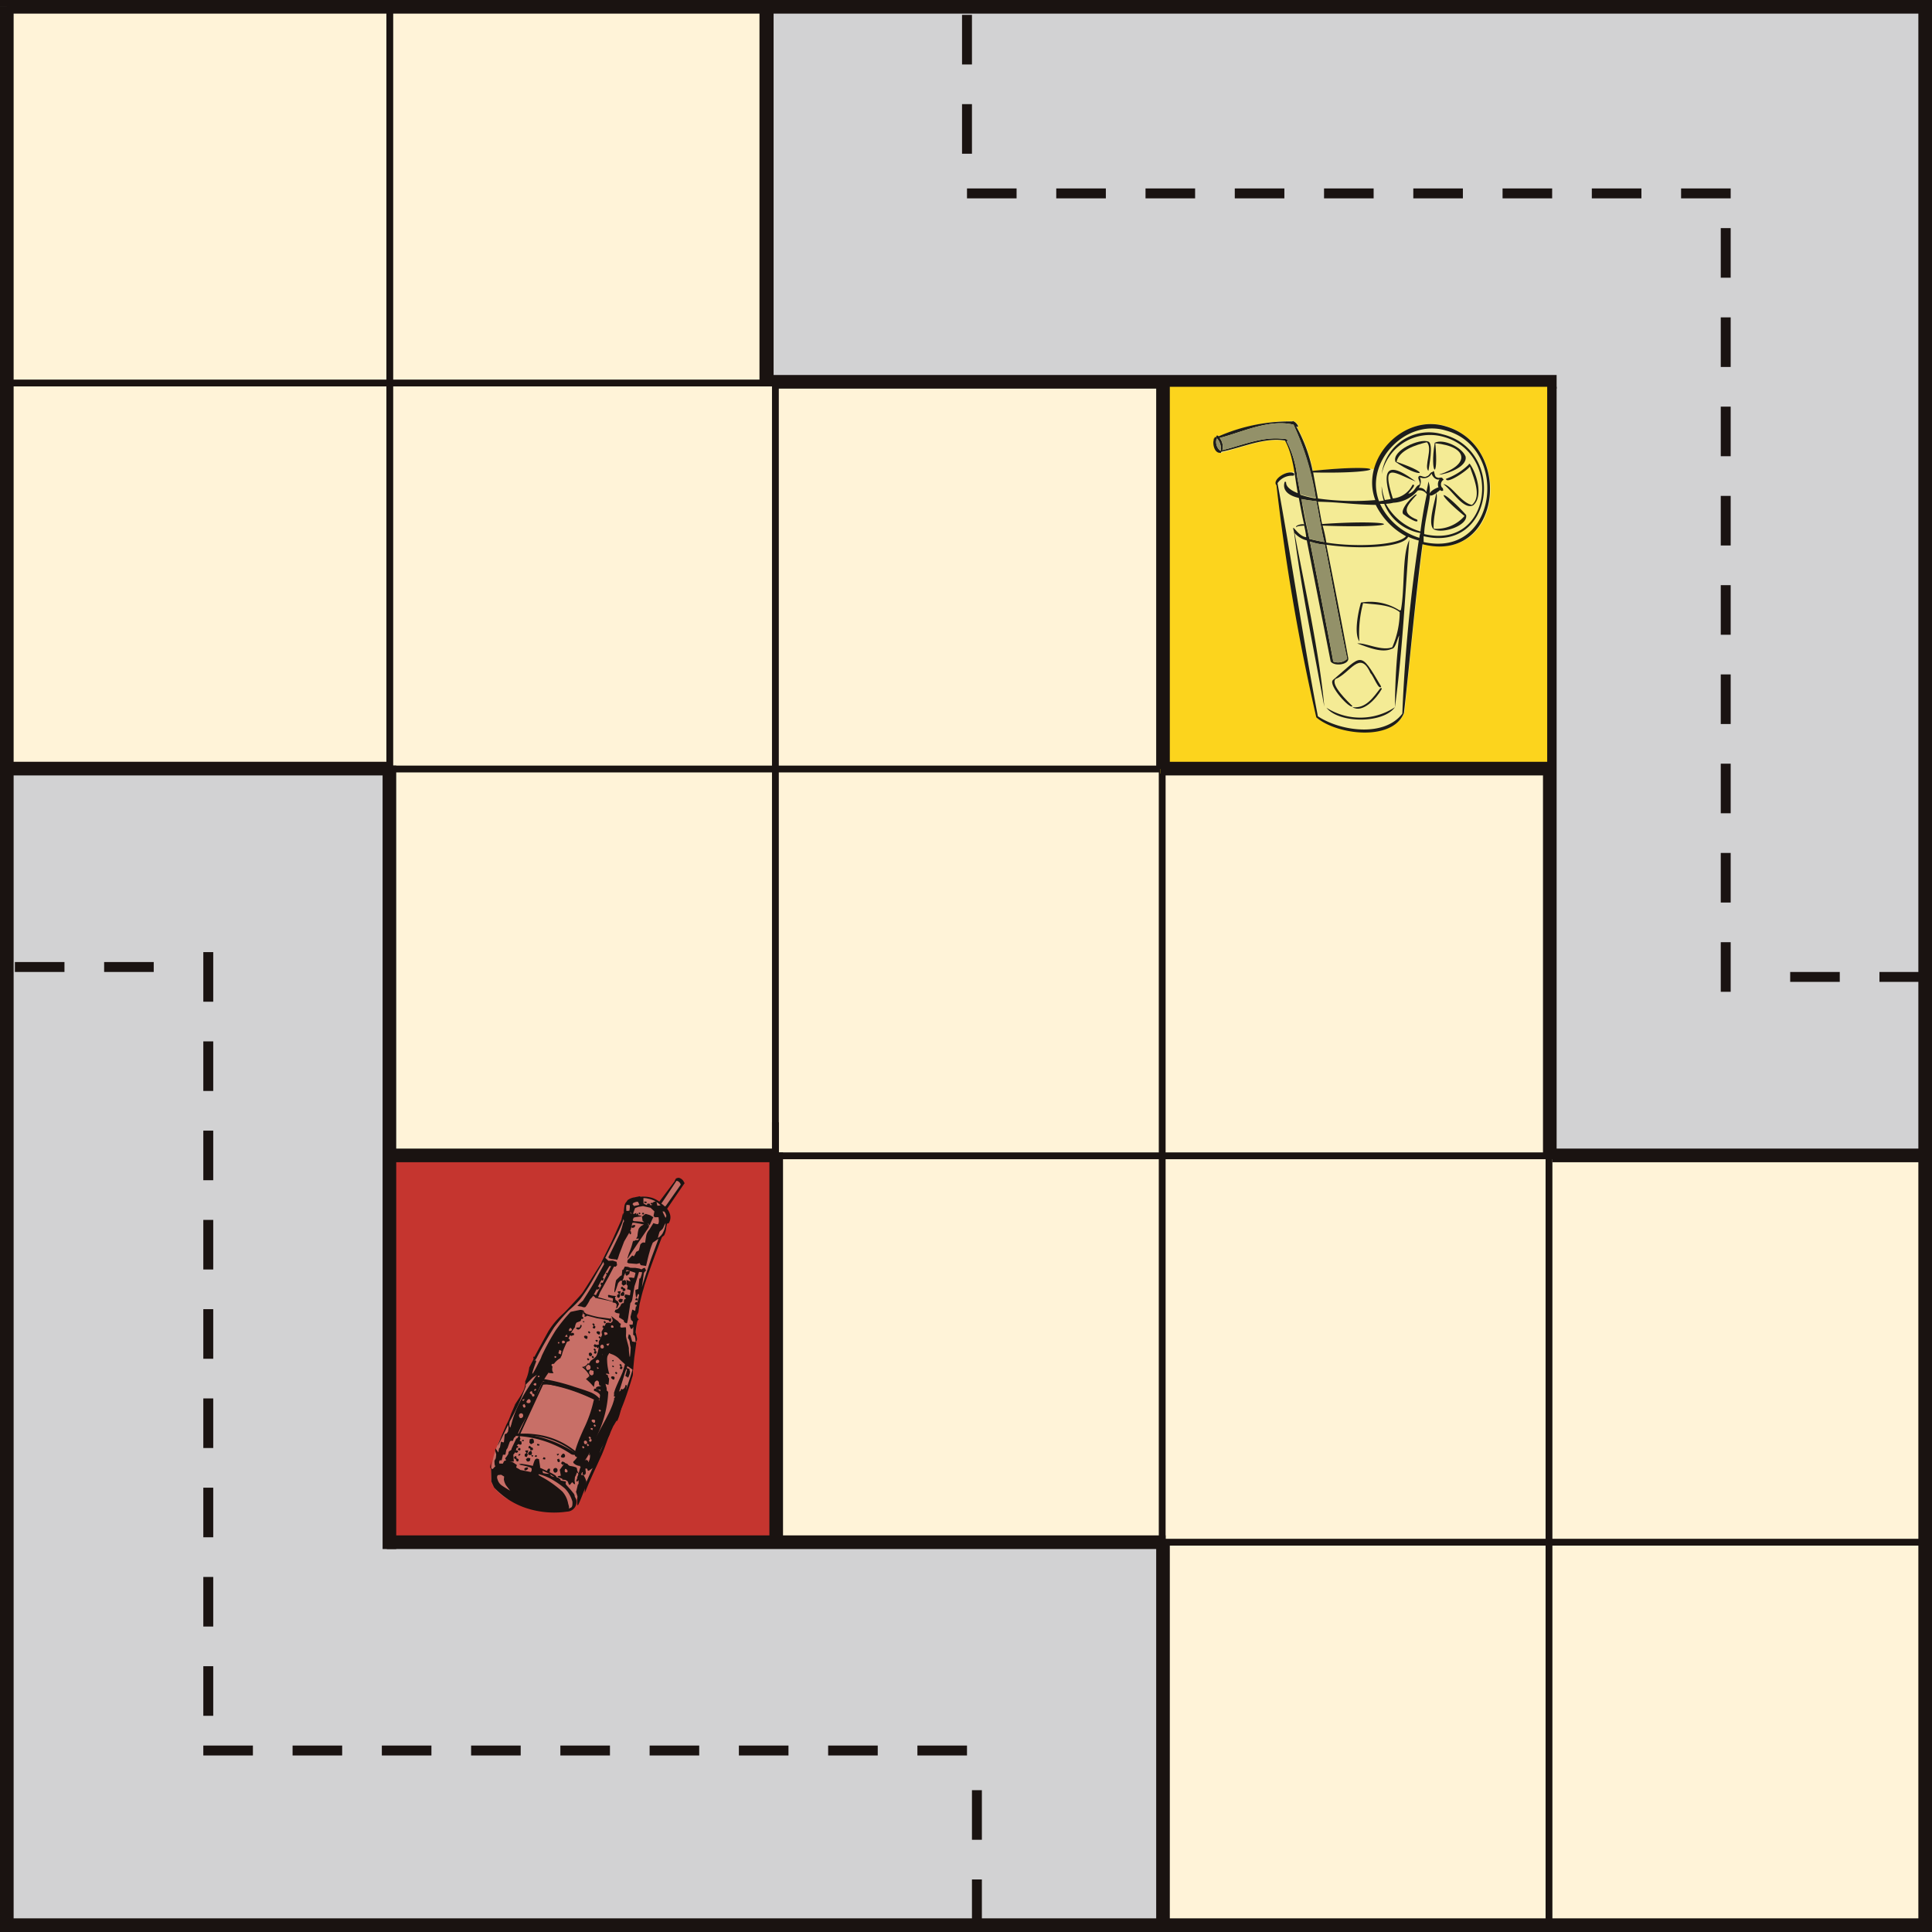 <svg xmlns="http://www.w3.org/2000/svg" width="194.799" height="194.8" viewBox="0 0 194.799 194.8">
  <rect x="0" y="0" width="194.799" height="194.8" fill="#333333" stroke="none"/>
  <g id="Group_872" data-name="Group 872" transform="translate(-177 -106)">
    <path id="Path_3514" data-name="Path 3514" d="M0,0H194.8V194.8H0Z" transform="translate(177 106.003)" fill="#fff3d8"/>
    <path id="Path_3447" data-name="Path 3447" d="M295.322,243.269h194.8v-.687h-194.8" transform="translate(-118.322 -20.388)" fill="#1a1311"/>
    <path id="Path_3453" data-name="Path 3453" d="M389.337,183.744h194.8v-.687h-194.8" transform="translate(-212.337 -38.783)" fill="#1a1311"/>
    <path id="Path_3454" data-name="Path 3454" d="M389.337,273.031h194.8v-.687h-194.8" transform="translate(-212.337 -11.191)" fill="#1a1311"/>
    <path id="Path_3456" data-name="Path 3456" d="M418.837,149.355V231h.687V149.355" transform="translate(-163.999 69.803)" fill="#1a1311"/>
    <path id="Path_3459" data-name="Path 3459" d="M295.322,243.269h194.8v-.687h-194.8" transform="translate(-118.323 -59.388)" fill="#1a1311"/>
    <path id="Path_3458" data-name="Path 3458" d="M418.837,149.355v194.8h.687v-194.8" transform="translate(-124.999 -43.352)" fill="#1a1311"/>
    <path id="Path_3457" data-name="Path 3457" d="M418.837,149.355v194.8h.687v-194.8" transform="translate(-163.999 -43.352)" fill="#1a1311"/>
    <path id="Path_3452" data-name="Path 3452" d="M329.549,242.582v194.8h.687v-194.8" transform="translate(-113.59 -136.579)" fill="#1a1311"/>
    <path id="Path_3451" data-name="Path 3451" d="M418.837,242.844v194.8h.687v-194.8" transform="translate(-85.999 -136.842)" fill="#1a1311"/>
    <rect id="Rectangle_770" data-name="Rectangle 770" width="38" height="116" transform="translate(333 106)" fill="#d2d2d3"/>
    <rect id="Rectangle_771" data-name="Rectangle 771" width="38" height="116" transform="translate(371 107) rotate(90)" fill="#d2d2d3"/>
    <rect id="Rectangle_773" data-name="Rectangle 773" width="38" height="116" transform="translate(178 184)" fill="#d2d2d3"/>
    <rect id="Rectangle_777" data-name="Rectangle 777" width="38" height="116" transform="translate(294 262) rotate(90)" fill="#d2d2d3"/>
    <path id="Path_3455" data-name="Path 3455" d="M300.474,154.506h-.687V348.617h194.8v-194.8h-194.8v.687h.687v.687H493.211v192.05H301.161V154.506h-.687v0Z" transform="translate(-122.787 -47.818)" fill="#1a1311"/>
    <line id="Line_12" data-name="Line 12" y2="18" transform="translate(274.5 107.5)" fill="none" stroke="#1a1311" stroke-width="1" stroke-dasharray="5 4"/>
    <line id="Line_13" data-name="Line 13" x1="77" transform="translate(274.5 125.5)" fill="none" stroke="#1a1311" stroke-width="1" stroke-dasharray="5 4"/>
    <line id="Line_15" data-name="Line 15" y2="79" transform="translate(198 202)" fill="none" stroke="#1a1311" stroke-width="1" stroke-dasharray="5 4"/>
    <line id="Line_16" data-name="Line 16" y1="80" transform="translate(351 126)" fill="none" stroke="#1a1311" stroke-width="1" stroke-dasharray="5 4"/>
    <line id="Line_18" data-name="Line 18" y2="18" transform="translate(371.5 204.5) rotate(90)" fill="none" stroke="#1a1311" stroke-width="1" stroke-dasharray="5 4"/>
    <line id="Line_19" data-name="Line 19" x2="18" transform="translate(178.5 203.5)" fill="none" stroke="#1a1311" stroke-width="1" stroke-dasharray="5 4"/>
    <path id="Path_3468" data-name="Path 3468" d="M360.424,320.987v-77.88h-1.374v77.88" transform="translate(-26.474 -98.107)" fill="#1a1311"/>
    <path id="Path_3469" data-name="Path 3469" d="M360.424,322.107v-79h-1.374v79" transform="translate(577.057 -215.24) rotate(90)" fill="#1a1311"/>
    <path id="Path_3470" data-name="Path 3470" d="M360.424,281.835V243.107h-1.374v38.728" transform="translate(459.41 -176.24) rotate(90)" fill="#1a1311"/>
    <line id="Line_20" data-name="Line 20" x1="77" transform="translate(197.5 282.5)" fill="none" stroke="#1a1311" stroke-width="1" stroke-dasharray="5 4"/>
    <line id="Line_21" data-name="Line 21" y1="18" transform="translate(275.5 282.5)" fill="none" stroke="#1a1311" stroke-width="1" stroke-dasharray="5 4"/>
    <path id="Path_3507" data-name="Path 3507" d="M360.424,282.068V243.107h-1.374v38.961" transform="translate(-105.474 -137.107)" fill="#1a1311"/>
    <path id="Path_3513" data-name="Path 3513" d="M360.424,280.531V243.107h-1.374v37.424" transform="translate(614.057 -137.24) rotate(90)" fill="#1a1311"/>
    <path id="Path_3515" data-name="Path 3515" d="M360.424,281.572V243.107h-1.374v38.464" transform="translate(-65.474 18.389)" fill="#1a1311"/>
    <g id="Group_873" data-name="Group 873" transform="translate(-238.857 -308.383)">
      <g id="Group_846" data-name="Group 846" transform="translate(532.857 453.383)">
        <rect id="Rectangle_774" data-name="Rectangle 774" width="39" height="39" transform="translate(0)" fill="#fcd41d"/>
      </g>
      <g id="lemonade-with-straw" transform="translate(538.197 456.816)">
        <g id="Group_847" data-name="Group 847" transform="translate(0.078 0)">
          <path id="Path_3492" data-name="Path 3492" d="M11.616,5.285c-.7-.321-2.249.7-1.821,1.232a211.346,211.346,0,0,0,4.016,23.4c2.035,1.767,7.657,2.463,8.835-.428.589-5.676,1.124-11.4,1.874-17.027,7.925,2.088,9.21-9.692,2.356-11.833-3.748-1.178-6.907,2.3-7.229,4.337m0,.054c-.054-.161-2.142-.321-6.211.107a15.581,15.581,0,0,0-1.66-4.5c.482.268-.054-.482-.268-.482,0-.054-.054-.054-.107-.054A18.923,18.923,0,0,0,3.959,1.644c-.054-.161-.321-.054-.214.107H3.691c0-.107-.107,0-.161.107-.054,0-.107.054-.054.107-.107.428.107,1.392.643,1.339.107.054.107,0,.161-.054C6.261,2.822,8.671,1.7,10.652,2.126c.857,1.553.964,3.587,1.285,5.3" transform="translate(-3.45 -0.081)" fill="#f4eb95"/>
        </g>
        <g id="Group_848" data-name="Group 848" transform="translate(21.963 7.239)">
          <path id="Path_3493" data-name="Path 3493" d="M47.844,15.849c-2.57-2.838-3.373-2.517-.161.107a3.769,3.769,0,0,1-3.106,1.285c-.107-1.124.482-2.838.268-3.641-.161,1.017-.91,3.159-.268,3.695C45.488,17.776,48.058,16.92,47.844,15.849Z" transform="translate(-44.322 -13.6)" fill="#1d1d1b"/>
        </g>
        <g id="Group_849" data-name="Group 849" transform="translate(23.183 4.325)">
          <path id="Path_3494" data-name="Path 3494" d="M49.277,8.181c-.054-.054-.107,0-.107.054a6.456,6.456,0,0,1-2.3,1.446c.054.589,2.088-.8,2.41-1.232.375,1.124,1.232,3,.214,3.855-1.071-.161-2.088-2.035-2.891-2.088.857.589,2.035,2.624,3,2.142C50.669,11.5,49.973,9.091,49.277,8.181Z" transform="translate(-46.6 -8.159)" fill="#1d1d1b"/>
        </g>
        <g id="Group_850" data-name="Group 850" transform="translate(22.16 2.092)">
          <path id="Path_3495" data-name="Path 3495" d="M47.961,5.494c-.375-.964-2.249-1.821-3.106-1.392-.535,3.159.428,4.016.054.054,3.266.321,3.587,2.142.375,3.159C45.927,7.314,48.176,6.565,47.961,5.494Z" transform="translate(-44.69 -3.988)" fill="#1d1d1b"/>
        </g>
        <g id="Group_851" data-name="Group 851" transform="translate(18.321 2.032)">
          <path id="Path_3496" data-name="Path 3496" d="M40.882,3.942c-.857-.375-3.748.91-3.32,2.035,2.356,1.66,4.016,1.339.107,0C37.937,4.8,39.6,4.264,40.722,4c.643.589-.321,2.463.161,2.891C40.936,6.459,41.418,4.157,40.882,3.942Z" transform="translate(-37.52 -3.876)" fill="#1d1d1b"/>
        </g>
        <g id="Group_852" data-name="Group 852" transform="translate(19.083 7.419)">
          <path id="Path_3497" data-name="Path 3497" d="M40.419,16.487c-1.767-.7-1.017-1.446-.054-2.517-.054-.321-2.035,1.713-1.232,2.035C39.295,16.166,40.633,17.022,40.419,16.487Z" transform="translate(-38.943 -13.936)" fill="#1d1d1b"/>
        </g>
        <g id="Group_853" data-name="Group 853" transform="translate(0 0.024)">
          <path id="Path_3498" data-name="Path 3498" d="M20.168,6.537a5.82,5.82,0,0,1,.054-.964A5.82,5.82,0,0,0,20.168,6.537Zm0,0a5.82,5.82,0,0,1,.054-.964A5.82,5.82,0,0,0,20.168,6.537Zm0,0a5.82,5.82,0,0,1,.054-.964A5.82,5.82,0,0,0,20.168,6.537Zm0,0a5.82,5.82,0,0,1,.054-.964A5.82,5.82,0,0,0,20.168,6.537ZM26.7.647c-4.23-1.285-8.621,3.32-7.068,7.443a25.95,25.95,0,0,1-5.783-.161c-.161-.857-.321-1.713-.482-2.624,7.817.161,7.6-.964-.054-.161a15.581,15.581,0,0,0-1.66-4.5c.482.268-.054-.482-.268-.482,0-.054-.054-.054-.107,0a17.8,17.8,0,0,0-7.443,1.5c-.107-.161-.321-.054-.214.107H3.569c-.054-.107-.161,0-.161.107-.054,0-.107.054-.054.107-.161.428.054,1.392.643,1.339.054.054.107-.054.107-.107,1.981-.375,4.391-1.5,6.425-1.124.857,1.553.964,3.587,1.285,5.3-.7-.268-1.178-.643-1.178-1.071a.08.08,0,1,0-.161,0c-.214.857.482,1.339,1.446,1.553.161.857.321,1.767.535,2.677-.214-.107-.91.107-.8.268.214-.161.535-.107.8-.161a9.08,9.08,0,0,1,.214,1.178c-.91-.107-1.553-1.66-1.232-.535.75,5.89,1.981,11.78,3.052,17.616-.482-5.354-1.928-11.833-3-17.509a2.429,2.429,0,0,0,1.232.75l2.41,12.208c.375.535,1.928.321,1.767-.375-.7-3.8-1.446-7.6-2.2-11.4,3.213.482,7.71.321,8.246-.8a6.3,6.3,0,0,0,1.071.375,161.613,161.613,0,0,0-1.66,17.455c-1.821,2.41-6.265,1.767-8.514.268-1.5-7.817-2.624-15.689-4.069-23.506a1.768,1.768,0,0,1,1.553-.75c.161,0,.161-.214.054-.268-.7-.321-2.2.7-1.713,1.232a211.346,211.346,0,0,0,4.016,23.4c2.035,1.767,7.657,2.463,8.835-.428.643-5.676,1.124-11.4,1.874-17.027C32.269,14.569,33.661,2.628,26.7.647ZM4.051,3.11H4a1.128,1.128,0,0,1-.375-1.178l.054-.054A1.545,1.545,0,0,1,4.051,3.11Zm7.71,2.677a10.271,10.271,0,0,0-1.071-3.641c.268,0,0-.214-.107-.214,0-.054-.054-.054-.107,0-2.142-.321-4.284.643-6.265,1.124a1.434,1.434,0,0,0-.268-1.232C6.247,1.236,8.924-.1,11.387.486a28.59,28.59,0,0,1,2.249,7.443,9.452,9.452,0,0,1-1.553-.375C11.976,6.912,11.869,6.376,11.762,5.787Zm.428,2.2a14.433,14.433,0,0,0,1.5.214c.268,1.392.482,2.784.8,4.123-.589-.107-1.071-.214-1.5-.321C12.672,10.606,12.4,9.321,12.19,7.983Zm4.6,16.117a1.35,1.35,0,0,1-1.392.268c-.75-4.016-1.553-8.085-2.356-12.1a6.177,6.177,0,0,0,1.5.321C15.3,16.443,15.992,20.3,16.795,24.1Zm5.943-12.369c-.75.91-4.98,1.124-8.032.643a16.093,16.093,0,0,0-.375-1.713c8.781.321,7.71-.7-.054-.161-.161-.75-.268-1.5-.428-2.249,2.41.054,3.213.268,5.836.321a7.239,7.239,0,0,0,3.052,3.159Zm1.339.161a6.5,6.5,0,0,1-3.962-3.427h.428a4.781,4.781,0,0,0,3.641,2.945A1.563,1.563,0,0,0,24.077,11.891Zm.107-.643A5.755,5.755,0,0,1,20.7,8.465a3.616,3.616,0,0,0,.75-.107,3.44,3.44,0,0,0,2.463-1.232.869.869,0,0,1,.91.375C24.559,8.732,24.345,9.964,24.184,11.249ZM24.13,5.787a.879.879,0,0,0,1.178-.375c.107.375.482.7.8.589A.854.854,0,0,0,26,6.8c-.589.214-.91.535-.91.7a2.411,2.411,0,0,0-.107-1.285,7.581,7.581,0,0,1-.214,1.071.717.717,0,0,0-.75-.428A1.1,1.1,0,0,0,24.13,5.787Zm.375,6.532h0v-.589C31.573,13.444,32.858,3,26.379,1.45a4.794,4.794,0,0,0-6.1,4.016,4.984,4.984,0,0,1,6.051-3.8c6.211,1.5,5.087,11.459-1.767,9.852,0-1.071.482-2.731.589-3.962,0,.161.321.107,1.017-.482.107.161.428.107.268-.107.054-.054,0-.107-.054-.107a.537.537,0,0,1,.107-.8c.054-.054,0-.107-.054-.107-.054-.268-.428,0-.589-.161-.321,0-.214-.91-.428-.535-.268,0-.321.375-.589.428-.268.214-.643-.161-.8,0-.214.214.214.589.054.857-.428.107-.428.75-1.124.91.107-.214.91-.964.428-.91A2.467,2.467,0,0,1,21.4,7.929c-1.178-3.748.054-2.624,2.3-1.713-2.624-1.981-3.534-1.5-2.517,1.767-.214.054-.375.054-.589.107A7.377,7.377,0,0,1,20.275,6.7a4.51,4.51,0,0,0,.214,1.446c-.161,0-.321.054-.482.054-1.5-3.909,2.677-8.353,6.747-7.121C33.179,2.789,32,13.98,24.505,12.32Zm-4.23-6.693a2.925,2.925,0,0,0-.054.964A2.756,2.756,0,0,1,20.275,5.627Zm-.107.91a5.82,5.82,0,0,1,.054-.964A5.82,5.82,0,0,0,20.168,6.537Zm0,0a5.82,5.82,0,0,1,.054-.964A5.82,5.82,0,0,0,20.168,6.537Zm0,0a5.82,5.82,0,0,1,.054-.964A5.82,5.82,0,0,0,20.168,6.537Zm0,0a5.82,5.82,0,0,1,.054-.964A5.82,5.82,0,0,0,20.168,6.537Z" transform="translate(-3.304 -0.125)" fill="#1d1d1b"/>
        </g>
        <g id="Group_854" data-name="Group 854" transform="translate(0.265 1.777)">
          <path id="Path_3499" data-name="Path 3499" d="M4.281,4.632H4.227a1.128,1.128,0,0,1-.375-1.178L3.906,3.4A1.545,1.545,0,0,1,4.281,4.632Z" transform="translate(-3.798 -3.4)" fill="#939169"/>
        </g>
        <g id="Group_855" data-name="Group 855" transform="translate(9.743 12.165)">
          <path id="Path_3500" data-name="Path 3500" d="M25.248,34.633a1.35,1.35,0,0,1-1.392.268c-.75-4.016-1.553-8.085-2.356-12.1a6.177,6.177,0,0,0,1.5.321C23.749,26.976,24.445,30.832,25.248,34.633Z" transform="translate(-21.5 -22.8)" fill="#939169"/>
        </g>
        <g id="Group_856" data-name="Group 856" transform="translate(8.886 7.881)">
          <path id="Path_3501" data-name="Path 3501" d="M22.2,19.137c-.589-.107-1.071-.214-1.5-.321L19.9,14.8a14.433,14.433,0,0,0,1.5.214C21.667,16.406,21.881,17.745,22.2,19.137Z" transform="translate(-19.9 -14.8)" fill="#939169"/>
        </g>
        <g id="Group_857" data-name="Group 857" transform="translate(0.641 0.239)">
          <path id="Path_3502" data-name="Path 3502" d="M14.192,8.062a9.452,9.452,0,0,1-1.553-.375c-.107-.589-.214-1.124-.321-1.713a10.271,10.271,0,0,0-1.071-3.641c.268,0,0-.214-.107-.214,0-.054-.054-.054-.107,0C8.891,1.8,6.749,2.761,4.768,3.243A1.434,1.434,0,0,0,4.5,2.012C6.8,1.423,9.48.084,11.943.673A26.324,26.324,0,0,1,14.192,8.062Z" transform="translate(-4.5 -0.526)" fill="#939169"/>
        </g>
        <g id="Group_858" data-name="Group 858" transform="translate(11.978 24.112)">
          <path id="Path_3503" data-name="Path 3503" d="M30.614,47.783c-2.2-3.748-1.874-3.159-4.873-.643-.482.535,1.767,3,1.981,2.624-.428-.428-2.249-2.142-1.713-2.731,1.5-.589,2.463-3,3.534-.589C29.811,46.659,30.4,48.265,30.614,47.783Z" transform="translate(-25.674 -45.112)" fill="#1d1d1b"/>
        </g>
        <g id="Group_859" data-name="Group 859" transform="translate(14.027 26.938)">
          <path id="Path_3504" data-name="Path 3504" d="M32.284,50.449c-.7.91-1.446,2.035-2.784,1.874,1.017.643,2.409-.857,2.945-1.821C32.5,50.4,32.338,50.342,32.284,50.449Z" transform="translate(-29.5 -50.391)" fill="#1d1d1b"/>
        </g>
        <g id="Group_860" data-name="Group 860" transform="translate(11.403 12.004)">
          <path id="Path_3505" data-name="Path 3505" d="M31.507,39.367c.75-5.569,1.017-11.3,1.446-16.867-.75,1.553-.428,4.926-.857,7.121,0-.054-.054-.054-.107,0a5.454,5.454,0,0,0-3.909-.8c-.321,1.071-.7,3.159-.161,3.909a11.809,11.809,0,0,1,.375-3.855c1.232.161,2.677.107,3.695.91a9.105,9.105,0,0,1-.75,3.534c-1.071.428-2.731-.482-3.534-.375.964.321,2.463,1.017,3.48.535.375,0,.535-.964.75-1.339a63.931,63.931,0,0,0-.428,7.229,6.336,6.336,0,0,1-6.907.054C25.885,41.026,30.329,41.026,31.507,39.367Z" transform="translate(-24.6 -22.5)" fill="#1d1d1b"/>
        </g>
      </g>
    </g>
    <g id="Group_874" data-name="Group 874" transform="translate(-108.96 -252.346)">
      <rect id="Rectangle_774-2" data-name="Rectangle 774" width="38.656" height="38.656" transform="translate(325.457 474.843)" fill="#c5352f"/>
      <path id="Path_3476" data-name="Path 3476" d="M336.549,488.686v0Z" transform="translate(5.795 7.153)"/>
      <path id="Path_3477" data-name="Path 3477" d="M336.549,490.562v0Z" transform="translate(5.795 8.157)"/>
      <path id="Path_3478" data-name="Path 3478" d="M336.549,489.91v0Z" transform="translate(5.795 7.823)"/>
      <path id="Path_3479" data-name="Path 3479" d="M336.549,493.935v0Z" transform="translate(5.795 9.883)"/>
      <path id="Path_3480" data-name="Path 3480" d="M336.549,492.565v0Z" transform="translate(5.795 9.195)"/>
      <path id="Path_3481" data-name="Path 3481" d="M336.549,491.92v0Z" transform="translate(5.795 8.812)"/>
      <path id="Path_3482" data-name="Path 3482" d="M336.549,493.232v0Z" transform="translate(5.795 9.54)"/>
      <path id="Path_3483" data-name="Path 3483" d="M336.549,494.633v0Z" transform="translate(5.795 10.237)"/>
      <path id="Path_3484" data-name="Path 3484" d="M336.549,495.411v0Z" transform="translate(5.795 10.619)"/>
      <path id="Path_3485" data-name="Path 3485" d="M336.549,496.092v0Z" transform="translate(5.795 10.999)"/>
      <path id="Path_3486" data-name="Path 3486" d="M336.549,489.239v0Z" transform="translate(5.795 7.469)"/>
      <path id="Path_3487" data-name="Path 3487" d="M336.549,491.3v0Z" transform="translate(5.795 8.503)"/>
      <g id="Group_766" data-name="Group 766" transform="matrix(0.995, 0.105, -0.105, 0.995, 338.633, 475.439)">
        <path id="Path_2634" data-name="Path 2634" d="M1.934,33.792S.061,33,.024,31.76a8.5,8.5,0,0,1,.487-3.8c.6-1.656,1.947-5.344,1.947-5.344l.487-2.709s1.535-3.763,1.647-3.951,1.686-2.032,2.06-2.522S8.34,10.2,8.34,10.2l1.722-4.364.524-1.919s-.037-1.28.412-1.468a2.808,2.808,0,0,1,2.7-.113l.374.15L15.493,0l.486.112.038.451L14.707,3.048s.524.79.374,1.166-.187.451-.187.451,0,1.092-.412,1.317L13.47,10.009l-.486,3.124-.038,1.5.15,1.731-.037.678v1.995a4.931,4.931,0,0,1,0,1.054c-.075.188-.3,1.091-.3,1.091L11.71,24.648l-1.461,5.192L8.34,34.206Z" transform="translate(0.166 0.224)" fill="#c86f67"/>
        <path id="Path_2635" data-name="Path 2635" d="M0,0H0Z" transform="translate(13.394 5.075)" fill="#1a1311"/>
        <path id="Path_2636" data-name="Path 2636" d="M.427.09.37.289.128.318,0,.4c.043.029.171.17.313.1S.6.19.54.062.427.034.427.09" transform="translate(7.123 15.754)" fill="#1a1311"/>
        <path id="Path_2637" data-name="Path 2637" d="M.015.294C.058.418.154.521.272.46A.242.242,0,0,0,.421.169.2.2,0,0,0,.154.013a.207.207,0,0,0-.139.28" transform="translate(6.363 30.381)" fill="#1a1311"/>
        <path id="Path_2638" data-name="Path 2638" d="M.182,0,0,.16.118.352.246.383l.181-.1L.437.021Z" transform="translate(11.079 12.735)" fill="#1a1311"/>
        <path id="Path_2639" data-name="Path 2639" d="M.288,0,.16.021,0,.213l.01.17L.118.437.352.394.373.2Z" transform="translate(11.251 12.002)" fill="#1a1311"/>
        <path id="Path_2640" data-name="Path 2640" d="M.064.277H.139L.185.237l.05.211L.458.406l.033-.1L.458.192.383.16.288.128.242.106.213.064.118,0,0,.118Z" transform="translate(11.198 11.495)" fill="#1a1311"/>
        <path id="Path_2641" data-name="Path 2641" d="M0,.437.18.586.458.394.437.213.373.064.267,0,0,.1Z" transform="translate(11.251 10.816)" fill="#1a1311"/>
        <path id="Path_2642" data-name="Path 2642" d="M.224.694.3.5V.374L.219.3.277.236.33,0,.085.033,0,.107l.17.17L0,.416.021.629Z" transform="translate(10.907 11.981)" fill="#1a1311"/>
        <path id="Path_2643" data-name="Path 2643" d="M0,.1.143.255.257.128.1,0Z" transform="translate(8.997 18.748)" fill="#1a1311"/>
        <path id="Path_2644" data-name="Path 2644" d="M0,.1.143.255.256.128.1,0Z" transform="translate(11.51 20.098)" fill="#1a1311"/>
        <path id="Path_2645" data-name="Path 2645" d="M.1,0,0,.1.143.256.256.128Z" transform="translate(8.553 19.021)" fill="#1a1311"/>
        <path id="Path_2646" data-name="Path 2646" d="M.143.257H.152L.072.441C.213.6.385.516.327.285L.2.243.257.128.1,0,0,.1Z" transform="translate(9.11 17.987)" fill="#1a1311"/>
        <path id="Path_2647" data-name="Path 2647" d="M.143.257H.152L.072.441C.213.6.385.516.327.285L.2.243.257.128.1,0,0,.1Z" transform="translate(11.866 19.265)" fill="#1a1311"/>
        <path id="Path_2648" data-name="Path 2648" d="M.1,0,0,.1.143.257.255.128Z" transform="translate(9.483 16.706)" fill="#1a1311"/>
        <path id="Path_2649" data-name="Path 2649" d="M.1,0,0,.1.143.257.255.128Z" transform="translate(9.827 15.125)" fill="#1a1311"/>
        <path id="Path_2650" data-name="Path 2650" d="M.255.029.085,0,0,.1.212.213Z" transform="translate(9.198 17.108)" fill="#1a1311"/>
        <path id="Path_2651" data-name="Path 2651" d="M.142.285c.2.1.213,0,.213-.17,0-.128-.2-.128-.284-.1s-.128.17.071.27" transform="translate(9.24 16.231)" fill="#1a1311"/>
        <path id="Path_2652" data-name="Path 2652" d="M.142.285c.2.1.213,0,.213-.17,0-.128-.2-.128-.284-.1s-.128.17.071.27" transform="translate(11.173 20.592)" fill="#1a1311"/>
        <path id="Path_2653" data-name="Path 2653" d="M.3.1A.164.164,0,0,0,0,.1C-.021.162.061.424.2.353S.374.21.3.1" transform="translate(8.692 18.45)" fill="#1a1311"/>
        <path id="Path_2654" data-name="Path 2654" d="M.242.228.271.072.086,0,0,.213Z" transform="translate(12.76 12.493)" fill="#1a1311"/>
        <path id="Path_2655" data-name="Path 2655" d="M.064,0,0,.071.093.185l.12-.12Z" transform="translate(12.187 3.895)" fill="#1a1311"/>
        <path id="Path_2656" data-name="Path 2656" d="M.071,0,0,.17.2.178.22.043Z" transform="translate(12.531 3.867)" fill="#1a1311"/>
        <path id="Path_2657" data-name="Path 2657" d="M0,.149.224.16.234.01,0,0Z" transform="translate(12.646 2.73)" fill="#1a1311"/>
        <path id="Path_2658" data-name="Path 2658" d="M.105.4C.285.452.414.355.414.224S.252-.1.121.062C.006.207-.074.355.105.4" transform="translate(6.98 28.861)" fill="#1a1311"/>
        <path id="Path_2659" data-name="Path 2659" d="M.2.13.228,0,0,.081l.1.13Z" transform="translate(6.528 28.907)" fill="#1a1311"/>
        <path id="Path_2660" data-name="Path 2660" d="M.309.212.178,0,0,.1.081.31c.1.049.17.1.228-.1" transform="translate(6.627 29.411)" fill="#1a1311"/>
        <path id="Path_2661" data-name="Path 2661" d="M.271.063C.228-.08.013.049,0,.162L.128.248C.2.262.326.245.271.063" transform="translate(2.568 28.757)" fill="#1a1311"/>
        <path id="Path_2662" data-name="Path 2662" d="M0,.156.17.113.157,0,0,.027Z" transform="translate(2.924 27.905)" fill="#1a1311"/>
        <path id="Path_2663" data-name="Path 2663" d="M.213.029.085,0,0,.114.029.2A.235.235,0,0,0,.213.029" transform="translate(2.697 29.346)" fill="#1a1311"/>
        <path id="Path_2664" data-name="Path 2664" d="M.347.545.5.446.46.276.3.218.26.239V.2C.262.077.191-.024.133,0,0,.073-.009.175.005.218L.177.332.237.318.219.4Z" transform="translate(2.292 29.61)" fill="#1a1311"/>
        <path id="Path_2665" data-name="Path 2665" d="M0,0,0,.013V0H0Z" transform="translate(7.783 27.91)" fill="#1a1311"/>
        <path id="Path_2666" data-name="Path 2666" d="M0,.01.149.128.224,0Z" transform="translate(7.698 15.376)" fill="#1a1311"/>
        <path id="Path_2667" data-name="Path 2667" d="M.076.328.289.243.374.072c0-.085-.128-.106-.3,0s0,.256,0,.256" transform="translate(11.625 5.196)" fill="#1a1311"/>
        <path id="Path_2668" data-name="Path 2668" d="M.81,1.055C.682,1.055.661.906.682.821V.756C.746.628.939.8.961.906s-.022.149-.15.149M2.975,2.1l-.011-.348-.17-.342a1.977,1.977,0,0,1-.164-.256.842.842,0,0,1-.4-.063A.672.672,0,0,1,1.9.645C1.852.488,1.87.475,1.688.427L1.619.412l.008.174L1.615.411a3.15,3.15,0,0,0-.4-.038A.419.419,0,0,1,.882.19L.852.181.661.139.588.1.576.064.34,0,.224.181.4.352.531.217.47.352.34.564.3.65.17.864l.17.576-.149.042L0,1.525l.127.106.385.107.021.085h.3l.214.085.085.107.085.191.107.085.213-.319.213.17h.106L1.769,1.8V1.4l.043-.064.114-.4.17.141.043.341.065.662-.065.063-.085.654-.029.085.2.454s.027,1.052.141.882.54-1.82.54-1.82l.059-.127h.013l0-.059Z" transform="translate(6.837 29.656)" fill="#1a1311"/>
        <path id="Path_2669" data-name="Path 2669" d="M14.749,2.934l-.087.086v.009a2.957,2.957,0,0,0-.406-.269c.054-.036.981-1.842,1.28-2.427l.05-.009a.514.514,0,0,1,.42.344ZM14.9,3.961l-.062.2-.278-.45-.092-.171.139-.015c.124.046.262.326.294.434m-.19,1.776L14.549,6l-.079.065-.015.044-.172.144a4.644,4.644,0,0,1,.1-.626c.044-.13.279-.259.344-.5a2.776,2.776,0,0,1,.172-.453,2.461,2.461,0,0,1-.194,1.056m-3.942,9.976-.171.029c-.1-.044-.115-.245.029-.245s.186.173.142.216m-.315,1.87c-.057.013-.217-.046-.186-.173l.286-.071Zm-.2-1.137-.258.13-.1-.258c.073-.115.4-.073.358.128M10.019,17.8a.178.178,0,0,1-.315.042.2.2,0,0,1,.129-.316c.142,0,.2.172.186.274m-.429,2.227-.042-.216.2.115Zm-.2-.646a.193.193,0,0,1,.158-.288.181.181,0,0,1,.171.216c-.026.067-.258.216-.329.073m-.117,1.174c-.055.109-.119.195-.25.15a.3.3,0,0,1-.114-.505l.324.05h0l.012.019Zm-.667-.312-.155-.188-.008-.161.2-.217.17.061a.321.321,0,0,1,.035.412Zm-.344-.233.066-.045.015.062ZM13.89,3.02l-.128-.36a1.743,1.743,0,0,1,.449.3ZM13.375,2.8v.007l-.117-.017-.075.053c0,.033,0,.108.129.108l.041,0-.02.067-.182.019V3.02l-.065-.13-.248.044.012.128h-.033a.942.942,0,0,1-.344-.128l-.065-.517L12.4,2.411a1.46,1.46,0,0,1,.483.005,2.481,2.481,0,0,1,.794.193c-.129.044-.3.109-.3.195m-1.309.3c-.043.065-.323.13-.452.172s-.107-.021-.107-.021l-.129-.13L11.443,3c.086-.044.328-.2.473-.152Zm-.773.97-.087-.134.066.048.15.1Zm-.15-.344-.016.091-.308.061.024-.024a1.4,1.4,0,0,1-.055-.6l.312-.005.043.195Zm1.931,1.358c.348.019.182.037.178.042l-.091-.021-.1-.021Zm.173-.13.005.073L13.073,4.9Zm-3.928,5.5c.129-.324.407-.884.407-.884H9.9l-.057.115s-.124.316-.258.667l-.071-.093-.086.1.121.085c-.135.357-.273.724-.294.807l-.028.081-.158-.024-.057.172.108.111c-.146.34-.367.828-.456,1.077l-.061-.081-.129.021-.028.017c.05-.124.146-.368.258-.647l.034.12.215-.159-.028-.187-.141.021.294-.737.019.025c.1.115.115.03.2-.143l-.125-.118c.064-.16.114-.286.14-.349M5.165,19.214c.1-.075.192-.044.192.086l-.14.075Zm.192-1.445c.075-.065.183-.065.15.086l-.1.032Zm.24.733.215.086-.029.36-.257-.087Zm.287-.964a.183.183,0,0,1,.2.187l-.229.115c-.115-.086-.129-.3.029-.3m.286-.662.115.259L6,17.108Zm.171-.459c.014-.144.1-.23.158-.23l.115.1s.071.13-.058.172-.229.1-.215-.042M.775,31.7l.3-.065.323.151v.28a1.522,1.522,0,0,0,.3.6l.45.474S1.4,32.8,1.2,32.67a1.089,1.089,0,0,1-.429-.517c-.171-.324,0-.453,0-.453m4.081-.515a5.276,5.276,0,0,1,1.267.341,9.474,9.474,0,0,1,1.485.807,3.108,3.108,0,0,1,.9,1.243c.062.373.03.558-.094.621s-.186.156-.186.062.032-.062-.124-.434a2.481,2.481,0,0,0-.71-1.15,10.818,10.818,0,0,0-1.917-1.118c-.341-.155-.8-.31-.619-.372m1.012-.165.046.02-.344.013-.315-.029-.08-.233c.237.077.59.191.693.229m.565.274-.12-.01L6.1,31.225l-.146-.168c.149.066.377.183.479.237M16.38.475,16.273.324A.73.73,0,0,0,15.735,0a.593.593,0,0,0-.279.109l-.107.259.028-.005L14.043,2.591a2.835,2.835,0,0,0-.755-.3,3.385,3.385,0,0,0-1.176,0L12,2.264c-.065.023-.258.087-.538.173a1.572,1.572,0,0,0-.622.345l-.1.188a.711.711,0,0,0-.138.329c-.023.151-.023.668-.023.668l.041.016a.681.681,0,0,0-.062.242l-.005.081-.038-.167-.086.691S9.789,6.815,9.683,7.1,8.867,9.28,8.867,9.28l.026.012c-.35.731-1.491,3.1-1.637,3.323-.171.259-1.351,1.855-1.652,2.2A8.081,8.081,0,0,0,4.3,16.735c-.3.7-.984,2.366-1.146,2.76l-.038-.072-.066.114.047.086-.021.173c-.072.146-.192.5-.316.782A4.537,4.537,0,0,1,2.5,22.017c.19.85-.453,1.7-.792,2.475l.01.007c-.078.248-.18.573-.294.936a6.281,6.281,0,0,1-.349,1.121c-.361,1.165-.7,2.273-.646,2.19.082-.131.589-1.532.825-2.188l.07.289-.015.389L1.2,27.43l-.192.109v.819H.839L.71,28.313l-.042.6-.086.13-.022.389s-.171-.194-.278-.324-.043.216-.043.216l.129.324v.258c0,.195-.044.237-.044.237L.26,30.3a2.354,2.354,0,0,0,.064.389c.037.187.107.115.124.091l-.253.34c-.061.082-.066.008-.195-.037L.161,32.4a6.475,6.475,0,0,0,.349.592,7.756,7.756,0,0,0,3.1,1.642,9.009,9.009,0,0,0,4.465,0,.982.982,0,0,0,.836-1.143c-.064-.323-.215-.345-.236-.5a.547.547,0,0,0-.171-.281l-.3-.3-.529-.482-.043-.1.014-.2-.53-.042-.072-.13-.213-.13-.151-.011-.011-.033-.159-.161a6.193,6.193,0,0,0-.631-.262l.04-.054v-.247c-.011-.021-.043-.086-.215,0l-.079.213L5.1,30.591l-.2-.07v-.1L4.738,29.8l-.033-.127-.221-.042-.117.082c-.094.024-.178.523-.205.7-.129-.015-.692-.077-.992-.077a.829.829,0,0,0-.419.06l.2.061a4.586,4.586,0,0,1,.959.14l.152.074.02.106v.144l-.058.13-1.087-.1-.087-.058-.343-.143.042-.259-.4-.216-.129-.029-.285-.024a1.557,1.557,0,0,0,.472-.048l-.115-.647c-.012-.057.1-.154.161-.307l.1.077.158-.1.014-.143-.144-.029-.078.025.032-.274.046,0,.144-.086-.129-.13H2.321l.086-.1.067-.086.2.058.129-.073-.044-.272-.171-.044H2.587l.005-.087.043-.132a.676.676,0,0,1-.105-.352l-.023-.011-.03.007-.157.316-.115.086L1.848,28.9a.229.229,0,0,1-.129.23c-.157.1-.129.172-.142.259s.057-.029-.087.258-.228.287-.142.375l.083.139L1.4,30.146l-.171.087-.1.273-.358.029-.042-.174L.789,30.2l.186-.015.073-.576.242-.028.044-.5.1-.187.158-.647.086-.115.215-.013.086-.331.085-.058.1-.172-.029-.115-.1-.044-.342-.157-.008-.019a1.985,1.985,0,0,0,.776.218l-.269-.177a1.344,1.344,0,0,1-.5-.2l.172-.539a2.123,2.123,0,0,1,.124-.724c.182-.553.4-1.1.563-1.653l.067-.267c-.043.111-.188.483-.363.938a3.3,3.3,0,0,0-.464,1.133l-.007.083c-.122.316-.23.6-.305.8l-.071-.13a1.049,1.049,0,0,1-.029-.5,24.114,24.114,0,0,0,1.233-3.7l-.037-.143q.364-.458.735-.91l-.037.083a1.371,1.371,0,0,1,.418-.328l.3-.548.022-.005.086.053.136.07.343.116a1.74,1.74,0,0,0,.371.04l.3-.022-.136-.22a.854.854,0,0,1-.025-.429l-.049-.038c-.075-.075-.15-.172.033-.247l.124-.013a2.021,2.021,0,0,1,.564-.629l.042-.028,0-.06.09-.232a3.108,3.108,0,0,1,.11-.56c.072-.257.169-.552.264-.832l.266-.131c0-.156-.07-.2-.153-.2.047-.136.092-.261.13-.368l.122.061.273-.13c0-.267-.207-.214-.326-.123l.047-.135a2.577,2.577,0,0,1,.279-.5s.021-.474.171-.539.344-.173.344-.173l.056-.224.1.008.108-.118-.14-.13-.025-.007,0-.048.079-.523v.292l.212.094-.066.04.033.161.225-.107L8,14.785,9,14.938s.871.058,1.22.078l0,.008.144.158.115-.128-.032-.089.017-.026-.015-.188-.071.087s-.844-.029-1.174-.029a11.143,11.143,0,0,1-1.3-.2l-.215-.13-.067-.144,0-.013-.005,0,0-.025v.025a.677.677,0,0,0-.508,0c-.343.107-.794.258-.794.258a17.567,17.567,0,0,0-1.287,1.984A23.165,23.165,0,0,0,3.887,19.3a3.257,3.257,0,0,1-.215.647c-1.03,2.8-.279-.044-.279-.044l-.107-.13-.083.139.032-.126.051-.013.086-.151A36.2,36.2,0,0,1,4.831,16.3,19,19,0,0,1,6.12,14.448,10.3,10.3,0,0,0,7.15,13.2a19.307,19.307,0,0,0,.923-1.768c.3-.666.755-1.715.941-2.086h0l.01-.032.054-.1-.01-.015.016-.042-.005.057.086.237s-.752,1.811-.923,2.2-.815,1.682-.815,1.682l-.279.3-.215.28.429.021s.279.109.408-.021a4.049,4.049,0,0,0,.365-.8l.171-.216.107-.172.188.13.021.029-.009.028.187.015,1.2.13.358.057.071.007v.065l.286.029.144.144-.015.373.086-.029.158-.417-.129-.243-.271-.144-.073-.258c-.056-.058.3-.13-.1-.13a2.173,2.173,0,0,1-.544-.044l-.086.044.044.2H9.99l.429.071.015.3-.071-.015c-.544-.1-1.5-.258-1.5-.258.114,0,.129-.36.215-.547s.673-1.581.673-1.581l.357-.905.08-.2h.163l.129-.173-.086-.323L10,8.993l-.429.065L9.215,8.8,9.3,8.583s.944-2.436,1.072-2.89a5.4,5.4,0,0,0,.26-.987,1.734,1.734,0,0,0,.084.212l-.086.216a8.061,8.061,0,0,1-.215,1.121c-.108.281-.815,2.329-.9,2.436L9.6,8.8l.236.044H10.3l.129.042L10.5,8.69l.086-.409.344-1.294c.016-.062.274-.613.427-.966L11.4,6.1c.043.151.151.053.151-.044l-.064-.216-.074.038.051-.146a6.052,6.052,0,0,0,.087-.668c0-.151.451-.065.643-.065.134,0,.312.032.544.057l-.221.138a1.092,1.092,0,0,0-.258.344,3.384,3.384,0,0,0-.042.756l-.108.258.3-.042-.107.172-.236.021-.129.109s-.108-.151-.15.237a7.313,7.313,0,0,1-.236,1.014s-.194.819-.044.5S12.537,6.6,12.537,6.6l.709-1.315.021-.15h0V5.05l.064-.025.194-.6.086-.216a.54.54,0,0,1-.194-.086.993.993,0,0,0-.321-.108l-.236-.042h-.087l-.215.216-.107.086.065.216.042.194.187.128a8.641,8.641,0,0,0-.959,0c-.15,0-.129,0-.215-.086l.065-.258.171-.065c.086-.022.258-.065.536-.13s-.232-.086-.32-.128l.055-.081L11.993,4l-.092.078-.021.04-.038,0,.016-.157-.207.115.022.032L11.563,4.1l-.012-.106.128-.5.3-.151.473-.13.773.087.428.323-.042.453.129.13.386-.044.064.3s.065.388-.086.409a1.33,1.33,0,0,1-.429-.065l-.344.712a1.25,1.25,0,0,0-.236.561c-.022.258-.044.775-.044.775H12.86c-.065,0-.279.173-.279.3a5.362,5.362,0,0,1-.086.56l-.237.151-.086.259-.107.216-.173-.065-.279.367-.128.13-.022.258.15.065.817-.021.3-.109s.065.195.192.195.473.021.473.021.106-.97.194-1.4a5.888,5.888,0,0,1,.236-1.014l.407-.345.043-.057.065-.007c.012,0-.48,1.871-.536,2.113s-.448,2-.606,2.884l.048-1.44.064-.128.129-.152-.152-.258-.128.044-.194.151-.215-.065-.408-.023-.493.044-.258-.065h-.321l-.129.345h-.086v.561l-.129.086-.344.409c-.065.109-.042.086-.065.28s-.021.475-.021.475a2.05,2.05,0,0,0,0,.517c.044.13.15-.367.15-.367l.129-.582.171-.238.194-.042c.065-.044.065-.086.107-.216a.509.509,0,0,0,.022-.237l.118-.372.063.221.108.065.236-.216.031-.27c-.031-.044-.117,0-.332.054l-.07.033.059-.184.751.151.171.042a2.873,2.873,0,0,1-.065.475c-.042.128-.215,0-.472.065s-.086.042-.086.042l.236.324-.171-.022-.279-.086.042.195.022.28.128.107v.151l-.021.216h.173l.192.065-.021.5-.473-.044-.063.237.171.195-.171.108v.344l-.151.044-.086.086-.086.237-.215.3-.236.108-.044.216.194.086.321.021-.021.389.279.128.215.109.086.195.236.086.064-.065.043-.453.065-1.531.107-.195.044-.195.086-1.379.107-.475.194-.992h.321a3.089,3.089,0,0,1-.107.582c-.065.151-.043.065-.106.065V11.58l-.129.044-.15.086a4.842,4.842,0,0,0,.129.668c.063.172.086-.044.15-.237s.15.042.15.042l-.1.744-.105-.046-.113.1c-.014.073-.072.159.086.2l.1.011-.02.155H12.8l-.022.453-.128-.042-.173-.065-.107.754.086.281.215.173v.3l-.344.042.194.389h.129l.113-.213.008.119.057.676.115.057h.03l.1.249.09.4-.363-.021-.237-.6-.171-.108a2.311,2.311,0,0,0-.043.345c0,.13.151.151.215.453a3.467,3.467,0,0,0,.151.517s.042.712.021.928-.194-.668-.194-.8-.408-1.014-.429-1.272a4.846,4.846,0,0,0-.086-.8c-.044-.065-.386.086-.515.042s-.021-.367-.021-.367l-.129-.042-.215-.195-.279-.151-.429-.281a2.559,2.559,0,0,1,.173.388c.042.151-.043.173-.108.259s-.064.065-.194.044a.716.716,0,0,0-.321.064l-.125.326-.139-.06-.071.173.13.094c-.072.187-.141.359-.159.394l.086.324-.257.689s.02.169.038.3l-.1.012-.083.046-.246-.061-.086.172.171.159.123-.094c.045.089.136.2.207.065l.039-.067a4.151,4.151,0,0,1-.132.872c-.086.237-.429.5-.537.6l-.145.3-.079-.005-.047-.005a.655.655,0,0,1-.552.419l.279.181a2.788,2.788,0,0,1,.537.55l.032.11-.13.151-.174.184.1.072c.108-.128.215-.259.323-.388H9c-.093.112-.228.269-.323.392a5.149,5.149,0,0,1,.764.637v-.007s.028-.236.028-.409c0-.144.151-.258.288-.3a1.405,1.405,0,0,1,.826-.517l-.191-.255a4.723,4.723,0,0,1-.242-.883A.764.764,0,0,1,10,18.676l-.042-.194.192-.195c.036,0,.184.007.315.012l.028.058.091-.008-.1-.049.18.008.095.05a2.1,2.1,0,0,1,.875.375,8.946,8.946,0,0,0,.855.629c.235.127.473.249.706.378L13.181,18.5l.044-1.531-.053-.04.084-.185v-.189l-.17-.533-.018-.017-.016-.15a7.873,7.873,0,0,1,.044-1l.046-.144.086-.11a.377.377,0,0,1-.188-.471l.075-.237.028-.831c.051-.377.171-1.232.183-1.276l.071-.375c.1-.834,1.23-5.175,1.274-5.232l.008-.056.2-.2a2.063,2.063,0,0,0,.129-.8,3.615,3.615,0,0,1,.047-.417l.146-.036a1.083,1.083,0,0,0,0-1.014,1.484,1.484,0,0,0-.307-.431H14.9C14.917,3.18,16,1.17,16.3.617L16.315.6l.058-.116Z" transform="translate(0.107)" fill="#1a1311"/>
        <path id="Path_2670" data-name="Path 2670" d="M.024.256c0,.128-.085.468.063.512l.02.006L.011,0Z" transform="translate(0 30.347)" fill="#1a1311"/>
        <path id="Path_2671" data-name="Path 2671" d="M0,0H0Z" transform="translate(9.058 19.719)" fill="#1a1311"/>
        <path id="Path_2672" data-name="Path 2672" d="M0,0,.012.021l0,.042Z" transform="translate(9.478 20.336)" fill="#1a1311"/>
        <path id="Path_2673" data-name="Path 2673" d="M.839,1.962a2.693,2.693,0,0,1,.123-.889c.058-.179.123-.287.047-.467A1.185,1.185,0,0,0,.16,0C0-.031-.069.215.092.251A1.075,1.075,0,0,1,.581.476c.208.175.19.284.135.53a3.888,3.888,0,0,0-.134.957.128.128,0,0,0,.257,0" transform="translate(9.579 22.01)" fill="#1a1311"/>
        <path id="Path_2674" data-name="Path 2674" d="M3.6,0c-.133.737-.289,1.47-.462,2.2C2.873,3.308,2.48,4.353,2.122,5.432c-.288.865-.483,1.744-.719,2.62-.181.67-.436,1.328-.652,1.988C.5,10.8.232,11.565.019,12.34c-.073.264.1.593.024.853.385-1.4.886-2.773,1.34-4.151.239-.729.365-1.5.6-2.238.343-1.092.779-2.144,1.061-3.256.228-.89.421-1.79.585-2.695C3.674.577,3.551.272,3.6,0" transform="translate(9.689 19.481)" fill="#1a1311"/>
        <path id="Path_2675" data-name="Path 2675" d="M.483.546l0-.006,0-.024L.475.363.437.342.412.2.4.272.389.115.3.127.11.069.084.128.045.065l-.02.01.02-.01V0L.018.018l0,.09L0,.1.013.127.03.109.056.127.039.169l.025.05L.135.172.123.2.161.308.124.416.1.646.045.874l.2.1L.213,1l.022.046L.258.98.33.962l.017.094.012-.009L.427.8.485.55Z" transform="translate(12.531 19.533)" fill="#1a1311"/>
        <path id="Path_2676" data-name="Path 2676" d="M2.877,1.5l.056.013c-.026.168-.06.342-.1.521s-.1.361-.156.547-.124.376-.2.567-.143.386-.225.581c-.313.783-.681,1.593-.954,2.4l-.19-.112c-.017.237-.048.485-.075.733A4.867,4.867,0,0,0,1,7.473l.086-.147a1.369,1.369,0,0,1-.075.794L.962,8.082c.065-.323-.026.014-.133-.157L.819,7.863l-.037.024.009.063L.726,7.87.7,7.942a.449.449,0,0,1-.479.007C.226,8,.4,8,.3,8.166L.248,8.127l.039.225-.1.067,0,.2.1.052c-.122.315-.1.752-.247,1.072.093.094-.088.246-.034.45l.136-.059a.807.807,0,0,0,.2-.427l.063-.275.088-.252.059.027-.008.207.106.047c.212-.024.225-.167.2-.321S.752,8.827.8,8.777l.162.017L1,8.879c.041.15.123.114.213.031L1.5,8.666l.209-.246.075-.165.067-.183c.081-.25.127-.524.195-.724C2,6.6,2.6,5.809,2.821,5.19c.14-.285-.092-.91.309-.984l.134-.27.09-.187.041-.085.058.033a4.382,4.382,0,0,0,.216-.885c.024-.152.047-.3.069-.452s.038-.293.063-.429c.048-.238-.1-.348.107-.411A1.8,1.8,0,0,0,4.054.769a5.983,5.983,0,0,1,0-.769H3.9c.031.247-.158.493-.314.471L3.62.389,3.466.52,3.5.628l-.1.02a3.2,3.2,0,0,1-.39.417.57.57,0,0,1-.132.437" transform="translate(8.787 21.333)" fill="#1a1311"/>
        <path id="Path_2677" data-name="Path 2677" d="M.253,3.354C.416,2.3.976,1.34,1.065.266L.815.292q-.161.876-.332,1.75Q.4,2.468.314,2.895c-.027.135-.055.27-.082.406s-.041.288-.166.357H.287a2.439,2.439,0,0,1,.14-1c.082-.3.179-.6.276-.9A11.921,11.921,0,0,0,1.173,0L.92.042A12.835,12.835,0,0,1,.406,1.917c-.1.3-.19.6-.267.9a2.186,2.186,0,0,0-.1.879H.257c.2-.114.214-.369.256-.576Q.607,2.658.7,2.191C.825,1.555.945.917,1.064.28L.813.306C.724,1.379.164,2.337,0,3.395Z" transform="translate(11.621 18.907)" fill="#1a1311"/>
        <path id="Path_2678" data-name="Path 2678" d="M.611,1.729l.067-.111L.35,1.591l.011.05L.4,1.581l.034-.2L.66,1.094.5,1.106l.04.008L.323,1C.412,1.1.546,2.072.409,2.093l.329.143a.908.908,0,0,1,.326-1.122l-.377-.1a2.43,2.43,0,0,1,.143.91l.406.1a4.173,4.173,0,0,0,.009-.585c-.018-.124-.082-.169-.2-.211-.276-.1-.444.1-.544.34l.407.1C.9,1.175.9.672.9.168.9.029.5-.053.494.039Q.487.819.5,1.6l.406.1c.045-.107.122-.271.247-.3L.914,1.367l.034.017-.124-.1A2.89,2.89,0,0,1,.829,1.9l.406.1a2.425,2.425,0,0,0-.171-.962L.685.946A.986.986,0,0,0,.332,2.154L.66,2.3C.844,2.27.9,2.165.883,1.984.863,1.755.821,1.525.79,1.3.766,1.115.723,1,.537.937a.292.292,0,0,0-.379.113c-.2.263-.251.61.107.762l.424,0-.09-.3L.272,1.489.2,1.6Z" transform="translate(9.745 19.476)" fill="#1a1311"/>
        <path id="Path_2679" data-name="Path 2679" d="M1.165,2.45A4.893,4.893,0,0,1,.8,1.125a1.231,1.231,0,0,1,.236-1L.631.021l-.5,1.09c-.135.292-.247.537.118.67l.28-.029A11.647,11.647,0,0,0,.7.292L.286.211C.267.972.239,1.743.282,2.5A3.237,3.237,0,0,0,.491,3.518c.118.294.268.656.008.92l.4.123a.736.736,0,0,0,.092-.8,3.985,3.985,0,0,1-.28-1.094C.65,1.879.686,1.078.7.292.708.162.292.1.286.211A11.71,11.71,0,0,1,.108,1.671l.281-.03.042-.192L.495,1.3C.558,1.167.622,1.03.686.891.808.628.928.365,1.05.1L.643,0A1.278,1.278,0,0,0,.384,1.044,4.943,4.943,0,0,0,.753,2.416Z" transform="translate(9.798 17.949)" fill="#1a1311"/>
        <path id="Path_2680" data-name="Path 2680" d="M.126.144.17.022H.088L.122.065.115.11.085,0H0L.119.151.2.123.17.013H.088L.04.143Z" transform="translate(11.143 19.521)" fill="#1a1311"/>
        <path id="Path_2681" data-name="Path 2681" d="M.1,0,.051.046l0,.047L.074.1V.084L.082.045,0,.028,0,.114.076.147.132.123.139.038l.02-.02Z" transform="translate(11.107 18.944)" fill="#1a1311"/>
        <path id="Path_2682" data-name="Path 2682" d="M.332.359c.131,0,.452-.043.5-.2S.593,0,.509,0C.378,0,.057.043.006.2S.249.359.332.359" transform="translate(9.763 21.715)" fill="#1a1311"/>
        <path id="Path_2683" data-name="Path 2683" d="M6.155,6.651,7.707,1.122l-.075-.027A18.567,18.567,0,0,0,2.752,0a3.1,3.1,0,0,0-.821.094L1.889.106,0,5.635.149,5.6a7.105,7.105,0,0,1,1.428-.128A7.687,7.687,0,0,1,6.024,6.82l.1-.14A7.854,7.854,0,0,0,1.577,5.3a7.256,7.256,0,0,0-1.466.132l.018.082.081.027L2.035.2,1.955.175l.022.082A2.965,2.965,0,0,1,2.752.172a12.8,12.8,0,0,1,3.109.54c.974.271,1.71.542,1.712.542l.03-.08-.082-.022L5.991,6.6Z" transform="translate(2.419 21.922)" fill="#1a1311"/>
        <path id="Path_2684" data-name="Path 2684" d="M.182,0,0,.16.118.352.246.383l.181-.1L.437.021Z" transform="translate(3.499 29.654)" fill="#1a1311"/>
        <path id="Path_2685" data-name="Path 2685" d="M.288,0,.16.021,0,.213l.01.17L.118.437.352.394.373.2Z" transform="translate(3.671 28.929)" fill="#1a1311"/>
        <path id="Path_2686" data-name="Path 2686" d="M.064.277H.139L.184.237l.05.211L.458.406l.033-.1L.458.192.383.16.288.128.242.106.213.064.118,0,0,.118Z" transform="translate(3.618 28.427)" fill="#1a1311"/>
        <path id="Path_2687" data-name="Path 2687" d="M0,.437.182.586.458.394.437.213.373.064.267,0,0,.1Z" transform="translate(3.671 27.681)" fill="#1a1311"/>
        <path id="Path_2688" data-name="Path 2688" d="M.224.694.3.5V.374L.219.3.277.236.33,0,.085.033,0,.107l.17.17L0,.416.021.63Z" transform="translate(3.328 28.907)" fill="#1a1311"/>
        <path id="Path_2689" data-name="Path 2689" d="M.242.228.271.072.087,0,0,.213Z" transform="translate(5.18 29.416)" fill="#1a1311"/>
        <path id="Path_2690" data-name="Path 2690" d="M0,0H0Z" transform="translate(5.197 30.507)" fill="#1a1311"/>
        <path id="Path_2691" data-name="Path 2691" d="M.064,0,0,.071.093.185l.12-.12Z" transform="translate(4.009 29.327)" fill="#1a1311"/>
        <path id="Path_2692" data-name="Path 2692" d="M.071,0,0,.17.2.178.22.043Z" transform="translate(4.353 29.298)" fill="#1a1311"/>
        <path id="Path_2693" data-name="Path 2693" d="M0,.149.224.16.234.01,0,0Z" transform="translate(4.467 28.161)" fill="#1a1311"/>
        <path id="Path_2694" data-name="Path 2694" d="M.076.328.289.243.374.072c0-.085-.128-.106-.3,0s0,.256,0,.256" transform="translate(3.447 30.626)" fill="#1a1311"/>
        <path id="Path_2695" data-name="Path 2695" d="M0,.1.143.255.255.128.1,0Z" transform="translate(8.369 16.309)" fill="#1a1311"/>
        <path id="Path_2696" data-name="Path 2696" d="M.143.257H.152L.072.441C.213.6.385.516.327.285L.2.243.256.128.1,0,0,.1Z" transform="translate(8.724 15.476)" fill="#1a1311"/>
        <path id="Path_2697" data-name="Path 2697" d="M.142.285c.2.1.213,0,.213-.17,0-.128-.2-.128-.284-.1s-.128.17.071.27" transform="translate(8.031 16.801)" fill="#1a1311"/>
        <path id="Path_2698" data-name="Path 2698" d="M5.876,1.11A19.11,19.11,0,0,0,.365,0L0,.09.211.233A18.154,18.154,0,0,1,5.457,1.288a.6.6,0,0,0,.423-.009Z" transform="translate(4.171 21.81)" fill="#1a1311"/>
        <path id="Path_2699" data-name="Path 2699" d="M6.441,1.346A11.835,11.835,0,0,0,.215.022L0,.162l.364.1A10.736,10.736,0,0,1,6.013,1.5a.56.56,0,0,0,.421.016Z" transform="translate(1.951 27.325)" fill="#1a1311"/>
        <path id="Path_2700" data-name="Path 2700" d="M6.105,1.407A2.457,2.457,0,0,0,4.952.8C4.461.67,3.959.573,3.463.469A20.773,20.773,0,0,0,.228,0L0,.116.352.251a18.374,18.374,0,0,1,2.839.4c.447.094.9.191,1.341.3a2.012,2.012,0,0,1,1.046.5.533.533,0,0,0,.4.1Z" transform="translate(4.172 21.589)" fill="#1a1311"/>
        <path id="Path_2701" data-name="Path 2701" d="M2.241,2.185l-.114.128-.143-.157.1-.1ZM1.9,3.749l-.114.128L1.644,3.72l.1-.1Zm-.327.483-.213-.113.086-.1.17.029Zm-.226,1.1.08-.186H1.416l-.143-.157.1-.1.157.128-.062.115L1.6,5.17c.058.232-.114.313-.255.157m.071.441L1.3,5.895,1.16,5.739l.1-.1ZM1.06,5.7c-.141.072-.225-.19-.2-.255a.164.164,0,0,1,.3,0c.072.114.043.184-.1.255m-.085.342-.114.128L.72,6.008l.1-.1Zm.5-2.871c.086-.029.285-.029.285.1,0,.166-.014.27-.213.17s-.157-.242-.072-.27M2.771.282c-.018-.23-.836-.419-.814-.149a7.808,7.808,0,0,1,.012,1.048c-.118-.11-.555-.119-.567.027A12.95,12.95,0,0,1,.686,4.231c-.158.489-.317.98-.444,1.48-.06.242-.115.487-.157.734-.035.209-.1.438.084.593l.168.069a2.911,2.911,0,0,1-.313.457c-.169.2.609.505.762.323a4.868,4.868,0,0,0,.822-1.6c.221-.644.437-1.289.628-1.943A11.267,11.267,0,0,0,2.771.282" transform="translate(8.275 21.976)" fill="#1a1311"/>
        <path id="Path_2702" data-name="Path 2702" d="M2.207,1.064V.937L2.364.908l.014.114Zm-.2,1.408L1.98,2.387l.085-.114.128.029a.24.24,0,0,1-.186.17m-.085.611-.128-.143.018-.085-.06.014-.172-.114c-.014-.042-.007-.145.128-.213.058-.029.128.072.128.2v.035l.043-.021.157.058.043.17ZM1.44,3.76c-.179-.048-.1-.2.017-.342.13-.162.293.033.293.162s-.131.228-.31.179m-.147.359c-.056.2-.13.145-.228.1L.984,4l.179-.1Zm-.3,1.216C.876,5.4.78,5.291.738,5.163a.214.214,0,0,1,.138-.288.2.2,0,0,1,.267.16.249.249,0,0,1-.149.3M.886,3.484,1.114,3.4l-.031.131-.1.081Zm.966-1.637c.014-.114.228-.242.27-.1.055.182-.071.2-.141.184ZM3.311.13,3.068.022,2.739,0,2.65.017,2.532.079,2.451.23,2.4.283,2.375.322C1.267,2.306.123,4.387,0,6.707c-.013.244.745.521.8.289.274-1.089.88-2.051,1.217-3.116.179-.565.292-1.15.471-1.717A9.4,9.4,0,0,1,3.2.571L3.205.512,3.338.266Z" transform="translate(1.616 20.403)" fill="#1a1311"/>
      </g>
    </g>
    <path id="Path_3517" data-name="Path 3517" d="M360.424,282.289V243.107h-1.374v39.182" transform="translate(576.289 -176.24) rotate(90)" fill="#1a1311"/>
    <path id="Path_3518" data-name="Path 3518" d="M360.424,282.451V243.107h-1.374v39.344" transform="translate(-104.474 -20.914)" fill="#1a1311"/>
    <path id="Path_3464" data-name="Path 3464" d="M360.424,281.763V243.107h-1.374v38.656" transform="translate(498.289 -137.24) rotate(90)" fill="#1a1311"/>
    <path id="Path_3462" data-name="Path 3462" d="M360.424,322.1V243.107h-1.374V322.1" transform="translate(-143.474 -59.914)" fill="#1a1311"/>
    <path id="Path_3506" data-name="Path 3506" d="M360.424,321.632V243.107h-1.374v78.525" transform="translate(537.632 -98.24) rotate(90)" fill="#1a1311"/>
    <path id="Path_3512" data-name="Path 3512" d="M360.424,282.644V243.107h-1.374v39.537" transform="translate(-65.474 -99.107)" fill="#1a1311"/>
  </g>
</svg>
